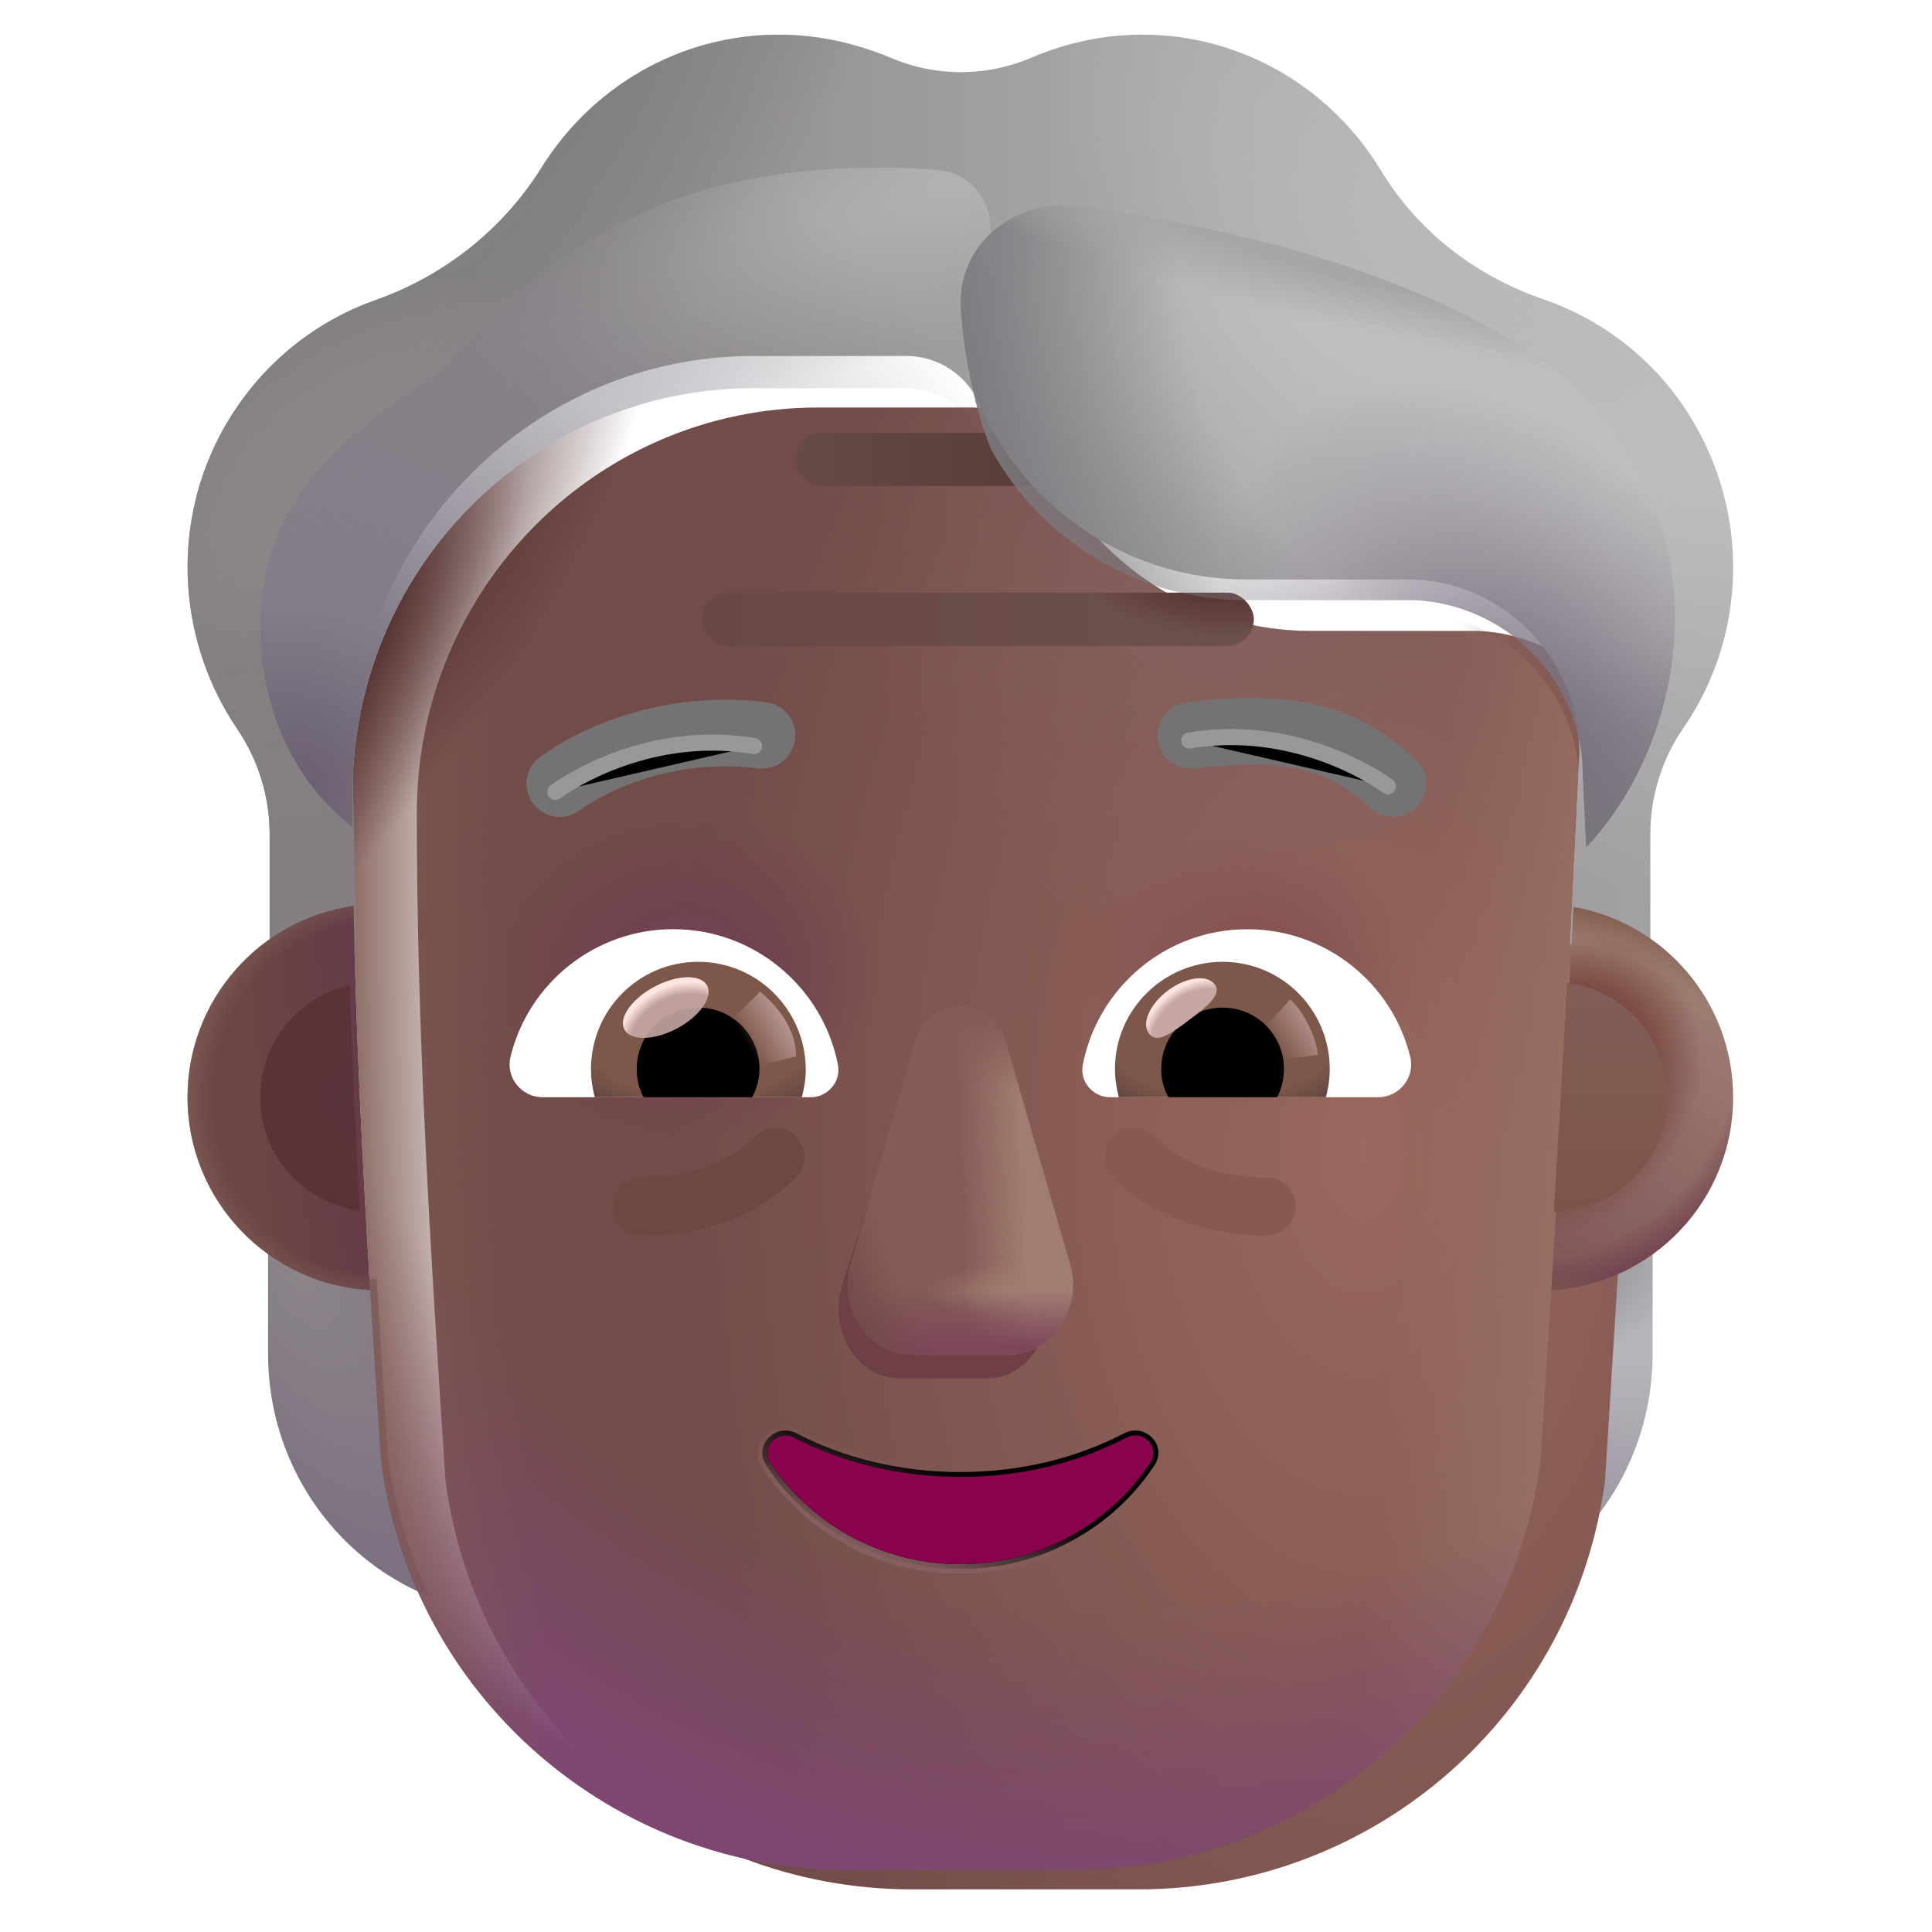<svg viewBox="1 1 30 30" xmlns="http://www.w3.org/2000/svg">
<path d="M24.976 20.863C25.601 20.843 26.186 20.631 26.662 20.288V22.024C26.662 23.689 25.67 25.172 24.162 25.788C24.48 25.112 24.698 24.375 24.807 23.588L24.976 20.863Z" fill="url(#paint0_radial_3930_2366)"/>
<path d="M24.976 20.863C25.601 20.843 26.186 20.631 26.662 20.288V22.024C26.662 23.689 25.67 25.172 24.162 25.788C24.48 25.112 24.698 24.375 24.807 23.588L24.976 20.863Z" fill="url(#paint1_radial_3930_2366)"/>
<path d="M6.849 20.863C6.224 20.843 5.639 20.631 5.162 20.288V22.024C5.162 23.689 6.154 25.172 7.662 25.788C7.345 25.112 7.127 24.375 7.018 23.588L6.849 20.863Z" fill="url(#paint2_radial_3930_2366)"/>
<g filter="url(#filter0_ii_3930_2366)">
<path d="M6.917 23.688C7.396 27.328 10.494 30.038 14.161 30.038H17.679C21.346 30.038 24.444 27.328 24.923 23.688C25.143 20.176 25.364 16.678 25.527 13.168C25.508 11.738 24.38 10.558 22.956 10.498H20.346C18.566 10.498 16.954 9.448 16.223 7.808C16.035 7.338 15.58 7.028 15.075 7.028H12.702C9.261 7.028 6.472 9.848 6.472 13.328C6.472 16.797 6.689 20.21 6.917 23.688Z" fill="url(#paint3_radial_3930_2366)"/>
<path d="M6.917 23.688C7.396 27.328 10.494 30.038 14.161 30.038H17.679C21.346 30.038 24.444 27.328 24.923 23.688C25.143 20.176 25.364 16.678 25.527 13.168C25.508 11.738 24.38 10.558 22.956 10.498H20.346C18.566 10.498 16.954 9.448 16.223 7.808C16.035 7.338 15.58 7.028 15.075 7.028H12.702C9.261 7.028 6.472 9.848 6.472 13.328C6.472 16.797 6.689 20.21 6.917 23.688Z" fill="url(#paint4_radial_3930_2366)"/>
</g>
<path d="M6.917 23.688C7.396 27.328 10.494 30.038 14.161 30.038H17.679C21.346 30.038 24.444 27.328 24.923 23.688C25.143 20.176 25.364 16.678 25.527 13.168C25.508 11.738 24.38 10.558 22.956 10.498H20.346C18.566 10.498 16.954 9.448 16.223 7.808C16.035 7.338 15.58 7.028 15.075 7.028H12.702C9.261 7.028 6.472 9.848 6.472 13.328C6.472 16.797 6.689 20.21 6.917 23.688Z" fill="url(#paint5_linear_3930_2366)"/>
<path d="M6.917 23.688C7.396 27.328 10.494 30.038 14.161 30.038H17.679C21.346 30.038 24.444 27.328 24.923 23.688C25.143 20.176 25.364 16.678 25.527 13.168C25.508 11.738 24.38 10.558 22.956 10.498H20.346C18.566 10.498 16.954 9.448 16.223 7.808C16.035 7.338 15.58 7.028 15.075 7.028H12.702C9.261 7.028 6.472 9.848 6.472 13.328C6.472 16.797 6.689 20.21 6.917 23.688Z" fill="url(#paint6_radial_3930_2366)"/>
<path d="M6.917 23.688C7.396 27.328 10.494 30.038 14.161 30.038H17.679C21.346 30.038 24.444 27.328 24.923 23.688C25.143 20.176 25.364 16.678 25.527 13.168C25.508 11.738 24.38 10.558 22.956 10.498H20.346C18.566 10.498 16.954 9.448 16.223 7.808C16.035 7.338 15.58 7.028 15.075 7.028H12.702C9.261 7.028 6.472 9.848 6.472 13.328C6.472 16.797 6.689 20.21 6.917 23.688Z" fill="url(#paint7_radial_3930_2366)"/>
<path d="M6.917 23.688C7.396 27.328 10.494 30.038 14.161 30.038H17.679C21.346 30.038 24.444 27.328 24.923 23.688C25.143 20.176 25.364 16.678 25.527 13.168C25.508 11.738 24.38 10.558 22.956 10.498H20.346C18.566 10.498 16.954 9.448 16.223 7.808C16.035 7.338 15.58 7.028 15.075 7.028H12.702C9.261 7.028 6.472 9.848 6.472 13.328C6.472 16.797 6.689 20.21 6.917 23.688Z" fill="url(#paint8_radial_3930_2366)"/>
<path d="M6.917 23.688C7.396 27.328 10.494 30.038 14.161 30.038H17.679C21.346 30.038 24.444 27.328 24.923 23.688C25.143 20.176 25.364 16.678 25.527 13.168C25.508 11.738 24.38 10.558 22.956 10.498H20.346C18.566 10.498 16.954 9.448 16.223 7.808C16.035 7.338 15.58 7.028 15.075 7.028H12.702C9.261 7.028 6.472 9.848 6.472 13.328C6.472 16.797 6.689 20.21 6.917 23.688Z" fill="url(#paint9_radial_3930_2366)"/>
<path d="M6.917 23.688C7.396 27.328 10.494 30.038 14.161 30.038H17.679C21.346 30.038 24.444 27.328 24.923 23.688C25.143 20.176 25.364 16.678 25.527 13.168C25.508 11.738 24.38 10.558 22.956 10.498H20.346C18.566 10.498 16.954 9.448 16.223 7.808C16.035 7.338 15.58 7.028 15.075 7.028H12.702C9.261 7.028 6.472 9.848 6.472 13.328C6.472 16.797 6.689 20.21 6.917 23.688Z" fill="url(#paint10_radial_3930_2366)"/>
<rect x="11.899" y="10.203" width="8.57" height="0.828" rx="0.414" fill="url(#paint11_linear_3930_2366)"/>
<rect x="11.899" y="10.203" width="8.57" height="0.828" rx="0.414" fill="url(#paint12_radial_3930_2366)"/>
<rect x="13.344" y="7.719" width="5.68" height="0.828" rx="0.414" fill="url(#paint13_linear_3930_2366)"/>
<path fill-rule="evenodd" clip-rule="evenodd" d="M13.37 18.657C13.542 18.837 13.536 19.122 13.356 19.294C12.467 20.146 11.376 20.184 10.974 20.184C10.726 20.184 10.524 19.983 10.524 19.734C10.524 19.486 10.726 19.284 10.974 19.284C11.323 19.284 12.107 19.244 12.733 18.644C12.913 18.472 13.198 18.478 13.37 18.657Z" fill="#6D4843"/>
<path fill-rule="evenodd" clip-rule="evenodd" d="M18.275 18.657C18.103 18.837 18.109 19.122 18.288 19.294C19.177 20.146 20.268 20.184 20.67 20.184C20.918 20.184 21.12 19.983 21.12 19.734C21.12 19.486 20.918 19.284 20.67 19.284C20.321 19.284 19.537 19.244 18.911 18.644C18.732 18.472 18.447 18.478 18.275 18.657Z" fill="#865A51"/>
<g filter="url(#filter1_f_3930_2366)">
<path d="M15.164 17.566L14.062 20.993C13.874 21.698 14.326 22.403 14.966 22.403H16.33C16.97 22.403 17.421 21.687 17.233 20.993L16.311 17.566C16.113 16.806 15.371 16.806 15.164 17.566Z" fill="#6F3F46"/>
</g>
<g filter="url(#filter2_f_3930_2366)">
<path d="M15.2 17.201L14.209 20.628C14.007 21.333 14.492 22.038 15.179 22.038H16.645C17.333 22.038 17.818 21.322 17.616 20.628L16.625 17.201C16.413 16.441 15.422 16.441 15.2 17.201Z" fill="#845B55"/>
<path d="M15.2 17.201L14.209 20.628C14.007 21.333 14.492 22.038 15.179 22.038H16.645C17.333 22.038 17.818 21.322 17.616 20.628L16.625 17.201C16.413 16.441 15.422 16.441 15.2 17.201Z" fill="url(#paint14_linear_3930_2366)"/>
<path d="M15.2 17.201L14.209 20.628C14.007 21.333 14.492 22.038 15.179 22.038H16.645C17.333 22.038 17.818 21.322 17.616 20.628L16.625 17.201C16.413 16.441 15.422 16.441 15.2 17.201Z" fill="url(#paint15_radial_3930_2366)"/>
<path d="M15.2 17.201L14.209 20.628C14.007 21.333 14.492 22.038 15.179 22.038H16.645C17.333 22.038 17.818 21.322 17.616 20.628L16.625 17.201C16.413 16.441 15.422 16.441 15.2 17.201Z" fill="url(#paint16_linear_3930_2366)"/>
<path d="M15.2 17.201L14.209 20.628C14.007 21.333 14.492 22.038 15.179 22.038H16.645C17.333 22.038 17.818 21.322 17.616 20.628L16.625 17.201C16.413 16.441 15.422 16.441 15.2 17.201Z" fill="url(#paint17_radial_3930_2366)"/>
<path d="M15.2 17.201L14.209 20.628C14.007 21.333 14.492 22.038 15.179 22.038H16.645C17.333 22.038 17.818 21.322 17.616 20.628L16.625 17.201C16.413 16.441 15.422 16.441 15.2 17.201Z" fill="url(#paint18_linear_3930_2366)"/>
</g>
<g filter="url(#filter3_f_3930_2366)">
<path d="M13.364 23.254L13.364 23.254L13.363 23.254C13.202 23.172 13.035 23.223 12.934 23.328C12.834 23.434 12.795 23.603 12.898 23.753C13.536 24.719 14.647 25.363 15.912 25.363C17.178 25.363 18.289 24.719 18.927 23.752C19.029 23.599 18.992 23.43 18.89 23.325C18.789 23.22 18.622 23.173 18.462 23.254L18.461 23.254L18.461 23.254C17.724 23.638 16.856 23.858 15.912 23.858C14.978 23.858 14.1 23.638 13.364 23.254Z" stroke="url(#paint19_linear_3930_2366)" stroke-width="0.15"/>
</g>
<path d="M15.912 23.933C14.966 23.933 14.077 23.711 13.329 23.321C13.074 23.191 12.8 23.479 12.96 23.711C13.585 24.657 14.673 25.288 15.912 25.288C17.152 25.288 18.24 24.657 18.864 23.711C19.025 23.469 18.751 23.191 18.495 23.321C17.748 23.711 16.868 23.933 15.912 23.933Z" fill="#88024E"/>
<g filter="url(#filter4_i_3930_2366)">
<path d="M24.964 6.148C25.923 6.478 26.783 7.148 27.327 8.108C28.197 9.638 28.069 11.468 27.129 12.818C26.803 13.298 26.625 13.868 26.625 14.448V16.663C26.276 16.42 25.816 16.24 25.381 16.163L25.527 13.168C25.508 11.738 24.38 10.558 22.956 10.498H20.346C18.566 10.498 16.954 9.448 16.223 7.808C16.035 7.338 15.58 7.028 15.075 7.028H12.702C9.261 7.028 6.472 9.848 6.472 13.328L6.53 16.194C6.056 16.264 5.561 16.422 5.187 16.686V14.448C5.187 13.868 5.009 13.298 4.683 12.818C3.793 11.508 3.635 9.748 4.416 8.258C4.96 7.228 5.84 6.508 6.838 6.158C7.906 5.778 8.816 5.058 9.419 4.088C10.191 2.858 11.545 2.038 13.098 2.038C13.701 2.038 14.274 2.168 14.808 2.388C15.52 2.698 16.321 2.698 17.033 2.388C17.557 2.168 18.131 2.038 18.734 2.038C20.306 2.038 21.681 2.888 22.442 4.148C23.016 5.098 23.916 5.788 24.964 6.148Z" fill="url(#paint20_linear_3930_2366)"/>
<path d="M24.964 6.148C25.923 6.478 26.783 7.148 27.327 8.108C28.197 9.638 28.069 11.468 27.129 12.818C26.803 13.298 26.625 13.868 26.625 14.448V16.663C26.276 16.42 25.816 16.24 25.381 16.163L25.527 13.168C25.508 11.738 24.38 10.558 22.956 10.498H20.346C18.566 10.498 16.954 9.448 16.223 7.808C16.035 7.338 15.58 7.028 15.075 7.028H12.702C9.261 7.028 6.472 9.848 6.472 13.328L6.53 16.194C6.056 16.264 5.561 16.422 5.187 16.686V14.448C5.187 13.868 5.009 13.298 4.683 12.818C3.793 11.508 3.635 9.748 4.416 8.258C4.96 7.228 5.84 6.508 6.838 6.158C7.906 5.778 8.816 5.058 9.419 4.088C10.191 2.858 11.545 2.038 13.098 2.038C13.701 2.038 14.274 2.168 14.808 2.388C15.52 2.698 16.321 2.698 17.033 2.388C17.557 2.168 18.131 2.038 18.734 2.038C20.306 2.038 21.681 2.888 22.442 4.148C23.016 5.098 23.916 5.788 24.964 6.148Z" fill="url(#paint21_radial_3930_2366)"/>
<path d="M24.964 6.148C25.923 6.478 26.783 7.148 27.327 8.108C28.197 9.638 28.069 11.468 27.129 12.818C26.803 13.298 26.625 13.868 26.625 14.448V16.663C26.276 16.42 25.816 16.24 25.381 16.163L25.527 13.168C25.508 11.738 24.38 10.558 22.956 10.498H20.346C18.566 10.498 16.954 9.448 16.223 7.808C16.035 7.338 15.58 7.028 15.075 7.028H12.702C9.261 7.028 6.472 9.848 6.472 13.328L6.53 16.194C6.056 16.264 5.561 16.422 5.187 16.686V14.448C5.187 13.868 5.009 13.298 4.683 12.818C3.793 11.508 3.635 9.748 4.416 8.258C4.96 7.228 5.84 6.508 6.838 6.158C7.906 5.778 8.816 5.058 9.419 4.088C10.191 2.858 11.545 2.038 13.098 2.038C13.701 2.038 14.274 2.168 14.808 2.388C15.52 2.698 16.321 2.698 17.033 2.388C17.557 2.168 18.131 2.038 18.734 2.038C20.306 2.038 21.681 2.888 22.442 4.148C23.016 5.098 23.916 5.788 24.964 6.148Z" fill="url(#paint22_radial_3930_2366)"/>
<path d="M24.964 6.148C25.923 6.478 26.783 7.148 27.327 8.108C28.197 9.638 28.069 11.468 27.129 12.818C26.803 13.298 26.625 13.868 26.625 14.448V16.663C26.276 16.42 25.816 16.24 25.381 16.163L25.527 13.168C25.508 11.738 24.38 10.558 22.956 10.498H20.346C18.566 10.498 16.954 9.448 16.223 7.808C16.035 7.338 15.58 7.028 15.075 7.028H12.702C9.261 7.028 6.472 9.848 6.472 13.328L6.53 16.194C6.056 16.264 5.561 16.422 5.187 16.686V14.448C5.187 13.868 5.009 13.298 4.683 12.818C3.793 11.508 3.635 9.748 4.416 8.258C4.96 7.228 5.84 6.508 6.838 6.158C7.906 5.778 8.816 5.058 9.419 4.088C10.191 2.858 11.545 2.038 13.098 2.038C13.701 2.038 14.274 2.168 14.808 2.388C15.52 2.698 16.321 2.698 17.033 2.388C17.557 2.168 18.131 2.038 18.734 2.038C20.306 2.038 21.681 2.888 22.442 4.148C23.016 5.098 23.916 5.788 24.964 6.148Z" fill="url(#paint23_radial_3930_2366)"/>
<path d="M24.964 6.148C25.923 6.478 26.783 7.148 27.327 8.108C28.197 9.638 28.069 11.468 27.129 12.818C26.803 13.298 26.625 13.868 26.625 14.448V16.663C26.276 16.42 25.816 16.24 25.381 16.163L25.527 13.168C25.508 11.738 24.38 10.558 22.956 10.498H20.346C18.566 10.498 16.954 9.448 16.223 7.808C16.035 7.338 15.58 7.028 15.075 7.028H12.702C9.261 7.028 6.472 9.848 6.472 13.328L6.53 16.194C6.056 16.264 5.561 16.422 5.187 16.686V14.448C5.187 13.868 5.009 13.298 4.683 12.818C3.793 11.508 3.635 9.748 4.416 8.258C4.96 7.228 5.84 6.508 6.838 6.158C7.906 5.778 8.816 5.058 9.419 4.088C10.191 2.858 11.545 2.038 13.098 2.038C13.701 2.038 14.274 2.168 14.808 2.388C15.52 2.698 16.321 2.698 17.033 2.388C17.557 2.168 18.131 2.038 18.734 2.038C20.306 2.038 21.681 2.888 22.442 4.148C23.016 5.098 23.916 5.788 24.964 6.148Z" fill="url(#paint24_radial_3930_2366)"/>
<path d="M24.964 6.148C25.923 6.478 26.783 7.148 27.327 8.108C28.197 9.638 28.069 11.468 27.129 12.818C26.803 13.298 26.625 13.868 26.625 14.448V16.663C26.276 16.42 25.816 16.24 25.381 16.163L25.527 13.168C25.508 11.738 24.38 10.558 22.956 10.498H20.346C18.566 10.498 16.954 9.448 16.223 7.808C16.035 7.338 15.58 7.028 15.075 7.028H12.702C9.261 7.028 6.472 9.848 6.472 13.328L6.53 16.194C6.056 16.264 5.561 16.422 5.187 16.686V14.448C5.187 13.868 5.009 13.298 4.683 12.818C3.793 11.508 3.635 9.748 4.416 8.258C4.96 7.228 5.84 6.508 6.838 6.158C7.906 5.778 8.816 5.058 9.419 4.088C10.191 2.858 11.545 2.038 13.098 2.038C13.701 2.038 14.274 2.168 14.808 2.388C15.52 2.698 16.321 2.698 17.033 2.388C17.557 2.168 18.131 2.038 18.734 2.038C20.306 2.038 21.681 2.888 22.442 4.148C23.016 5.098 23.916 5.788 24.964 6.148Z" fill="url(#paint25_radial_3930_2366)"/>
</g>
<g filter="url(#filter5_i_3930_2366)">
<path d="M22.872 12.977C22.545 12.693 22.166 12.392 21.59 12.21C21.023 12.032 20.312 11.984 19.33 12.104C19.046 12.139 18.845 12.397 18.879 12.68C18.914 12.964 19.172 13.165 19.455 13.131C20.352 13.021 20.902 13.078 21.28 13.197C21.649 13.313 21.899 13.502 22.193 13.757C22.408 13.945 22.735 13.922 22.922 13.707C23.11 13.492 23.087 13.165 22.872 12.977Z" fill="#757273"/>
</g>
<g filter="url(#filter6_i_3930_2366)">
<path d="M9.553 12.774C9.721 12.674 9.963 12.545 10.268 12.425C10.879 12.185 11.751 11.976 12.795 12.104C13.079 12.139 13.28 12.397 13.246 12.68C13.211 12.964 12.953 13.165 12.67 13.131C11.834 13.028 11.136 13.195 10.647 13.387C10.402 13.484 10.211 13.586 10.084 13.662C10.021 13.7 9.974 13.731 9.944 13.751C9.929 13.761 9.919 13.769 9.913 13.773L9.908 13.777C9.683 13.951 9.359 13.91 9.184 13.685C9.009 13.46 9.05 13.135 9.275 12.959L9.553 12.774Z" fill="#757273"/>
</g>
<g filter="url(#filter7_f_3930_2366)">
<path d="M16.346 8.063C16.302 7.98 16.261 7.894 16.223 7.808C16.035 7.338 15.58 7.028 15.075 7.028H12.702C9.261 7.028 6.473 9.848 6.473 13.328V13.841C5.839 13.358 5.041 12.341 5.041 10.694C5.041 8.696 6.499 7.686 7.428 7.041C7.691 6.859 7.911 6.707 8.045 6.569C8.102 6.511 8.164 6.445 8.231 6.374C8.883 5.683 10.044 4.451 12.071 3.913C13.37 3.568 14.691 3.565 15.582 3.644C16.053 3.686 16.385 4.095 16.385 4.568V8.038L16.346 8.063Z" fill="url(#paint26_radial_3930_2366)"/>
<path d="M16.346 8.063C16.302 7.98 16.261 7.894 16.223 7.808C16.035 7.338 15.58 7.028 15.075 7.028H12.702C9.261 7.028 6.473 9.848 6.473 13.328V13.841C5.839 13.358 5.041 12.341 5.041 10.694C5.041 8.696 6.499 7.686 7.428 7.041C7.691 6.859 7.911 6.707 8.045 6.569C8.102 6.511 8.164 6.445 8.231 6.374C8.883 5.683 10.044 4.451 12.071 3.913C13.37 3.568 14.691 3.565 15.582 3.644C16.053 3.686 16.385 4.095 16.385 4.568V8.038L16.346 8.063Z" fill="url(#paint27_radial_3930_2366)"/>
</g>
<g filter="url(#filter8_f_3930_2366)">
<path d="M25.631 14.154L25.576 12.977C25.557 11.553 24.38 10.379 22.956 10.319H20.346C18.689 10.319 17.177 9.413 16.386 7.971C16.386 7.971 16.004 7.086 15.92 5.791C15.855 4.79 16.76 4.073 17.755 4.204C19.821 4.478 22.689 5.123 24.66 6.408C27.912 8.53 27.343 12.353 25.631 14.154Z" fill="url(#paint28_radial_3930_2366)"/>
<path d="M25.631 14.154L25.576 12.977C25.557 11.553 24.38 10.379 22.956 10.319H20.346C18.689 10.319 17.177 9.413 16.386 7.971C16.386 7.971 16.004 7.086 15.92 5.791C15.855 4.79 16.76 4.073 17.755 4.204C19.821 4.478 22.689 5.123 24.66 6.408C27.912 8.53 27.343 12.353 25.631 14.154Z" fill="url(#paint29_radial_3930_2366)"/>
<path d="M25.631 14.154L25.576 12.977C25.557 11.553 24.38 10.379 22.956 10.319H20.346C18.689 10.319 17.177 9.413 16.386 7.971C16.386 7.971 16.004 7.086 15.92 5.791C15.855 4.79 16.76 4.073 17.755 4.204C19.821 4.478 22.689 5.123 24.66 6.408C27.912 8.53 27.343 12.353 25.631 14.154Z" fill="url(#paint30_radial_3930_2366)"/>
<path d="M25.631 14.154L25.576 12.977C25.557 11.553 24.38 10.379 22.956 10.319H20.346C18.689 10.319 17.177 9.413 16.386 7.971C16.386 7.971 16.004 7.086 15.92 5.791C15.855 4.79 16.76 4.073 17.755 4.204C19.821 4.478 22.689 5.123 24.66 6.408C27.912 8.53 27.343 12.353 25.631 14.154Z" fill="url(#paint31_radial_3930_2366)"/>
<path d="M25.631 14.154L25.576 12.977C25.557 11.553 24.38 10.379 22.956 10.319H20.346C18.689 10.319 17.177 9.413 16.386 7.971C16.386 7.971 16.004 7.086 15.92 5.791C15.855 4.79 16.76 4.073 17.755 4.204C19.821 4.478 22.689 5.123 24.66 6.408C27.912 8.53 27.343 12.353 25.631 14.154Z" fill="url(#paint32_radial_3930_2366)"/>
</g>
<path d="M20.37 15.429C21.588 15.429 22.616 16.268 22.896 17.403C22.98 17.728 22.73 18.038 22.397 18.038H18.237C17.973 18.038 17.761 17.796 17.814 17.531C18.048 16.336 19.1 15.429 20.37 15.429Z" fill="white"/>
<path d="M19.985 15.935C20.907 15.935 21.648 16.684 21.648 17.599C21.648 17.75 21.626 17.902 21.588 18.038H18.373C18.336 17.894 18.313 17.75 18.313 17.599C18.313 16.684 19.062 15.935 19.985 15.935Z" fill="url(#paint33_radial_3930_2366)"/>
<path d="M19.032 17.599C19.032 17.07 19.455 16.646 19.985 16.646C20.514 16.646 20.937 17.07 20.937 17.599C20.937 17.758 20.9 17.909 20.831 18.038H19.145C19.069 17.909 19.032 17.758 19.032 17.599Z" fill="black"/>
<g filter="url(#filter9_f_3930_2366)">
<path d="M19.862 16.287C19.981 16.445 19.733 16.639 19.451 16.849C19.169 17.06 18.96 17.208 18.842 17.05C18.723 16.891 18.855 16.592 19.137 16.381C19.419 16.171 19.744 16.128 19.862 16.287Z" fill="#C7A7A3"/>
<path d="M19.862 16.287C19.981 16.445 19.733 16.639 19.451 16.849C19.169 17.06 18.96 17.208 18.842 17.05C18.723 16.891 18.855 16.592 19.137 16.381C19.419 16.171 19.744 16.128 19.862 16.287Z" fill="url(#paint34_radial_3930_2366)"/>
</g>
<g filter="url(#filter10_f_3930_2366)">
<path d="M21.466 17.38C21.405 16.95 21.153 16.626 21.035 16.517L20.551 17.049L20.769 17.474L21.466 17.38Z" fill="url(#paint35_linear_3930_2366)"/>
</g>
<path d="M11.455 15.428C10.237 15.428 9.208 16.268 8.929 17.403C8.845 17.728 9.095 18.038 9.428 18.038H13.588C13.852 18.038 14.064 17.796 14.011 17.531C13.777 16.336 12.718 15.428 11.455 15.428Z" fill="white"/>
<path d="M11.841 15.935C10.918 15.935 10.177 16.684 10.177 17.599C10.177 17.751 10.199 17.902 10.237 18.038H13.451C13.489 17.894 13.512 17.751 13.512 17.599C13.505 16.684 12.763 15.935 11.841 15.935Z" fill="url(#paint36_radial_3930_2366)"/>
<path d="M12.793 17.599C12.793 17.07 12.37 16.646 11.841 16.646C11.311 16.646 10.887 17.07 10.887 17.599C10.887 17.758 10.925 17.909 10.993 18.038H12.68C12.748 17.909 12.793 17.758 12.793 17.599Z" fill="black"/>
<g filter="url(#filter11_f_3930_2366)">
<path d="M13.361 17.404C13.361 16.866 12.923 16.508 12.805 16.399L12.268 16.919L12.598 17.593L13.361 17.404Z" fill="url(#paint37_linear_3930_2366)"/>
</g>
<g filter="url(#filter12_f_3930_2366)">
<ellipse cx="11.338" cy="16.646" rx="0.726" ry="0.368" transform="rotate(-27.914 11.338 16.646)" fill="#C7A7A3" fill-opacity="0.9"/>
<ellipse cx="11.338" cy="16.646" rx="0.726" ry="0.368" transform="rotate(-27.914 11.338 16.646)" fill="url(#paint38_radial_3930_2366)"/>
</g>
<path d="M25.089 21.033C25.212 19.049 25.33 17.067 25.433 15.083C26.842 15.329 27.912 16.559 27.912 18.038C27.912 19.636 26.664 20.942 25.089 21.033Z" fill="url(#paint39_linear_3930_2366)"/>
<path d="M25.089 21.033C25.212 19.049 25.33 17.067 25.433 15.083C26.842 15.329 27.912 16.559 27.912 18.038C27.912 19.636 26.664 20.942 25.089 21.033Z" fill="url(#paint40_radial_3930_2366)"/>
<path d="M25.089 21.033C25.212 19.049 25.33 17.067 25.433 15.083C26.842 15.329 27.912 16.559 27.912 18.038C27.912 19.636 26.664 20.942 25.089 21.033Z" fill="url(#paint41_radial_3930_2366)"/>
<path d="M25.089 21.033C25.212 19.049 25.33 17.067 25.433 15.083C26.842 15.329 27.912 16.559 27.912 18.038C27.912 19.636 26.664 20.942 25.089 21.033Z" fill="url(#paint42_radial_3930_2366)"/>
<path d="M6.49 15.067C5.033 15.273 3.912 16.524 3.912 18.038C3.912 19.64 5.168 20.948 6.748 21.033C6.628 19.041 6.528 17.06 6.49 15.067Z" fill="url(#paint43_linear_3930_2366)"/>
<path d="M6.49 15.067C5.033 15.273 3.912 16.524 3.912 18.038C3.912 19.64 5.168 20.948 6.748 21.033C6.628 19.041 6.528 17.06 6.49 15.067Z" fill="url(#paint44_radial_3930_2366)"/>
<g filter="url(#filter13_f_3930_2366)">
<path d="M6.431 16.299C5.636 16.477 5.041 17.187 5.041 18.037C5.041 18.941 5.714 19.687 6.587 19.802C6.522 18.634 6.468 17.467 6.431 16.299Z" fill="url(#paint45_radial_3930_2366)"/>
</g>
<g filter="url(#filter14_f_3930_2366)">
<path d="M25.128 19.812C25.2 18.629 25.27 17.447 25.334 16.264C26.213 16.373 26.893 17.123 26.893 18.031C26.893 19.009 26.104 19.803 25.128 19.812Z" fill="url(#paint46_linear_3930_2366)"/>
</g>
<g filter="url(#filter15_f_3930_2366)">
<path d="M9.623 13.296C10.102 12.952 11.297 12.347 12.709 12.585" stroke="#999799" stroke-width="0.25" stroke-linecap="round"/>
</g>
<g filter="url(#filter16_f_3930_2366)">
<path d="M22.552 13.21C22.072 12.866 20.878 12.261 19.466 12.499" stroke="#999799" stroke-width="0.25" stroke-linecap="round"/>
</g>
<defs>
<filter id="filter0_ii_3930_2366" x="6.472" y="7.028" width="20.055" height="23.31" filterUnits="userSpaceOnUse" color-interpolation-filters="sRGB">
<feFlood flood-opacity="0" result="BackgroundImageFix"/>
<feBlend mode="normal" in="SourceGraphic" in2="BackgroundImageFix" result="shape"/>
<feColorMatrix in="SourceAlpha" type="matrix" values="0 0 0 0 0 0 0 0 0 0 0 0 0 0 0 0 0 0 127 0" result="hardAlpha"/>
<feOffset dx="1"/>
<feGaussianBlur stdDeviation="0.7"/>
<feComposite in2="hardAlpha" operator="arithmetic" k2="-1" k3="1"/>
<feColorMatrix type="matrix" values="0 0 0 0 0.51 0 0 0 0 0.373 0 0 0 0 0.341 0 0 0 1 0"/>
<feBlend mode="normal" in2="shape" result="effect1_innerShadow_3930_2366"/>
<feColorMatrix in="SourceAlpha" type="matrix" values="0 0 0 0 0 0 0 0 0 0 0 0 0 0 0 0 0 0 127 0" result="hardAlpha"/>
<feOffset dy="0.3"/>
<feGaussianBlur stdDeviation="0.5"/>
<feComposite in2="hardAlpha" operator="arithmetic" k2="-1" k3="1"/>
<feColorMatrix type="matrix" values="0 0 0 0 0.376 0 0 0 0 0.22 0 0 0 0 0.216 0 0 0 1 0"/>
<feBlend mode="normal" in2="effect1_innerShadow_3930_2366" result="effect2_innerShadow_3930_2366"/>
</filter>
<filter id="filter1_f_3930_2366" x="13.019" y="15.996" width="5.257" height="7.407" filterUnits="userSpaceOnUse" color-interpolation-filters="sRGB">
<feFlood flood-opacity="0" result="BackgroundImageFix"/>
<feBlend mode="normal" in="SourceGraphic" in2="BackgroundImageFix" result="shape"/>
<feGaussianBlur stdDeviation="0.5" result="effect1_foregroundBlur_3930_2366"/>
</filter>
<filter id="filter2_f_3930_2366" x="13.962" y="16.431" width="3.9" height="5.807" filterUnits="userSpaceOnUse" color-interpolation-filters="sRGB">
<feFlood flood-opacity="0" result="BackgroundImageFix"/>
<feBlend mode="normal" in="SourceGraphic" in2="BackgroundImageFix" result="shape"/>
<feGaussianBlur stdDeviation="0.1" result="effect1_foregroundBlur_3930_2366"/>
</filter>
<filter id="filter3_f_3930_2366" x="12.662" y="23.038" width="6.5" height="2.5" filterUnits="userSpaceOnUse" color-interpolation-filters="sRGB">
<feFlood flood-opacity="0" result="BackgroundImageFix"/>
<feBlend mode="normal" in="SourceGraphic" in2="BackgroundImageFix" result="shape"/>
<feGaussianBlur stdDeviation="0.05" result="effect1_foregroundBlur_3930_2366"/>
</filter>
<filter id="filter4_i_3930_2366" x="3.912" y="1.538" width="24" height="15.148" filterUnits="userSpaceOnUse" color-interpolation-filters="sRGB">
<feFlood flood-opacity="0" result="BackgroundImageFix"/>
<feBlend mode="normal" in="SourceGraphic" in2="BackgroundImageFix" result="shape"/>
<feColorMatrix in="SourceAlpha" type="matrix" values="0 0 0 0 0 0 0 0 0 0 0 0 0 0 0 0 0 0 127 0" result="hardAlpha"/>
<feOffset dy="-0.5"/>
<feGaussianBlur stdDeviation="0.625"/>
<feComposite in2="hardAlpha" operator="arithmetic" k2="-1" k3="1"/>
<feColorMatrix type="matrix" values="0 0 0 0 0.38 0 0 0 0 0.341 0 0 0 0 0.412 0 0 0 1 0"/>
<feBlend mode="normal" in2="shape" result="effect1_innerShadow_3930_2366"/>
</filter>
<filter id="filter5_i_3930_2366" x="18.875" y="11.838" width="4.274" height="2.047" filterUnits="userSpaceOnUse" color-interpolation-filters="sRGB">
<feFlood flood-opacity="0" result="BackgroundImageFix"/>
<feBlend mode="normal" in="SourceGraphic" in2="BackgroundImageFix" result="shape"/>
<feColorMatrix in="SourceAlpha" type="matrix" values="0 0 0 0 0 0 0 0 0 0 0 0 0 0 0 0 0 0 127 0" result="hardAlpha"/>
<feOffset dx="0.1" dy="-0.2"/>
<feGaussianBlur stdDeviation="0.125"/>
<feComposite in2="hardAlpha" operator="arithmetic" k2="-1" k3="1"/>
<feColorMatrix type="matrix" values="0 0 0 0 0.4 0 0 0 0 0.357 0 0 0 0 0.424 0 0 0 1 0"/>
<feBlend mode="normal" in2="shape" result="effect1_innerShadow_3930_2366"/>
</filter>
<filter id="filter6_i_3930_2366" x="9.075" y="11.865" width="4.274" height="2.019" filterUnits="userSpaceOnUse" color-interpolation-filters="sRGB">
<feFlood flood-opacity="0" result="BackgroundImageFix"/>
<feBlend mode="normal" in="SourceGraphic" in2="BackgroundImageFix" result="shape"/>
<feColorMatrix in="SourceAlpha" type="matrix" values="0 0 0 0 0 0 0 0 0 0 0 0 0 0 0 0 0 0 127 0" result="hardAlpha"/>
<feOffset dx="0.1" dy="-0.2"/>
<feGaussianBlur stdDeviation="0.125"/>
<feComposite in2="hardAlpha" operator="arithmetic" k2="-1" k3="1"/>
<feColorMatrix type="matrix" values="0 0 0 0 0.4 0 0 0 0 0.357 0 0 0 0 0.424 0 0 0 1 0"/>
<feBlend mode="normal" in2="shape" result="effect1_innerShadow_3930_2366"/>
</filter>
<filter id="filter7_f_3930_2366" x="4.541" y="3.102" width="12.344" height="11.239" filterUnits="userSpaceOnUse" color-interpolation-filters="sRGB">
<feFlood flood-opacity="0" result="BackgroundImageFix"/>
<feBlend mode="normal" in="SourceGraphic" in2="BackgroundImageFix" result="shape"/>
<feGaussianBlur stdDeviation="0.25" result="effect1_foregroundBlur_3930_2366"/>
</filter>
<filter id="filter8_f_3930_2366" x="15.417" y="3.689" width="12.094" height="10.965" filterUnits="userSpaceOnUse" color-interpolation-filters="sRGB">
<feFlood flood-opacity="0" result="BackgroundImageFix"/>
<feBlend mode="normal" in="SourceGraphic" in2="BackgroundImageFix" result="shape"/>
<feGaussianBlur stdDeviation="0.25" result="effect1_foregroundBlur_3930_2366"/>
</filter>
<filter id="filter9_f_3930_2366" x="18.698" y="16.091" width="1.294" height="1.125" filterUnits="userSpaceOnUse" color-interpolation-filters="sRGB">
<feFlood flood-opacity="0" result="BackgroundImageFix"/>
<feBlend mode="normal" in="SourceGraphic" in2="BackgroundImageFix" result="shape"/>
<feGaussianBlur stdDeviation="0.05" result="effect1_foregroundBlur_3930_2366"/>
</filter>
<filter id="filter10_f_3930_2366" x="20.351" y="16.317" width="1.316" height="1.357" filterUnits="userSpaceOnUse" color-interpolation-filters="sRGB">
<feFlood flood-opacity="0" result="BackgroundImageFix"/>
<feBlend mode="normal" in="SourceGraphic" in2="BackgroundImageFix" result="shape"/>
<feGaussianBlur stdDeviation="0.1" result="effect1_foregroundBlur_3930_2366"/>
</filter>
<filter id="filter11_f_3930_2366" x="12.068" y="16.199" width="1.493" height="1.594" filterUnits="userSpaceOnUse" color-interpolation-filters="sRGB">
<feFlood flood-opacity="0" result="BackgroundImageFix"/>
<feBlend mode="normal" in="SourceGraphic" in2="BackgroundImageFix" result="shape"/>
<feGaussianBlur stdDeviation="0.1" result="effect1_foregroundBlur_3930_2366"/>
</filter>
<filter id="filter12_f_3930_2366" x="10.574" y="16.076" width="1.529" height="1.141" filterUnits="userSpaceOnUse" color-interpolation-filters="sRGB">
<feFlood flood-opacity="0" result="BackgroundImageFix"/>
<feBlend mode="normal" in="SourceGraphic" in2="BackgroundImageFix" result="shape"/>
<feGaussianBlur stdDeviation="0.05" result="effect1_foregroundBlur_3930_2366"/>
</filter>
<filter id="filter13_f_3930_2366" x="4.791" y="16.049" width="2.045" height="4.004" filterUnits="userSpaceOnUse" color-interpolation-filters="sRGB">
<feFlood flood-opacity="0" result="BackgroundImageFix"/>
<feBlend mode="normal" in="SourceGraphic" in2="BackgroundImageFix" result="shape"/>
<feGaussianBlur stdDeviation="0.125" result="effect1_foregroundBlur_3930_2366"/>
</filter>
<filter id="filter14_f_3930_2366" x="24.628" y="15.764" width="2.765" height="4.549" filterUnits="userSpaceOnUse" color-interpolation-filters="sRGB">
<feFlood flood-opacity="0" result="BackgroundImageFix"/>
<feBlend mode="normal" in="SourceGraphic" in2="BackgroundImageFix" result="shape"/>
<feGaussianBlur stdDeviation="0.25" result="effect1_foregroundBlur_3930_2366"/>
</filter>
<filter id="filter15_f_3930_2366" x="9.098" y="12.006" width="4.136" height="1.815" filterUnits="userSpaceOnUse" color-interpolation-filters="sRGB">
<feFlood flood-opacity="0" result="BackgroundImageFix"/>
<feBlend mode="normal" in="SourceGraphic" in2="BackgroundImageFix" result="shape"/>
<feGaussianBlur stdDeviation="0.2" result="effect1_foregroundBlur_3930_2366"/>
</filter>
<filter id="filter16_f_3930_2366" x="18.941" y="11.92" width="4.136" height="1.815" filterUnits="userSpaceOnUse" color-interpolation-filters="sRGB">
<feFlood flood-opacity="0" result="BackgroundImageFix"/>
<feBlend mode="normal" in="SourceGraphic" in2="BackgroundImageFix" result="shape"/>
<feGaussianBlur stdDeviation="0.2" result="effect1_foregroundBlur_3930_2366"/>
</filter>
<radialGradient id="paint0_radial_3930_2366" cx="0" cy="0" r="1" gradientUnits="userSpaceOnUse" gradientTransform="translate(26.256 20.288) rotate(103.679) scale(6.079 7.221)">
<stop offset="0.28" stop-color="#B8B6BA"/>
<stop offset="1" stop-color="#8B8295"/>
</radialGradient>
<radialGradient id="paint1_radial_3930_2366" cx="0" cy="0" r="1" gradientUnits="userSpaceOnUse" gradientTransform="translate(25.216 20.685) rotate(75.379) scale(1.486 2.071)">
<stop stop-color="#8B878F"/>
<stop offset="1" stop-color="#8B878F" stop-opacity="0"/>
</radialGradient>
<radialGradient id="paint2_radial_3930_2366" cx="0" cy="0" r="1" gradientUnits="userSpaceOnUse" gradientTransform="translate(5.569 20.507) rotate(64.592) scale(5.535 2.516)">
<stop stop-color="#8C8589"/>
<stop offset="1" stop-color="#7C7081"/>
</radialGradient>
<radialGradient id="paint3_radial_3930_2366" cx="0" cy="0" r="1" gradientUnits="userSpaceOnUse" gradientTransform="translate(21.147 18.533) rotate(180) scale(10.585 17.896)">
<stop stop-color="#99685E"/>
<stop offset="1" stop-color="#724C49"/>
</radialGradient>
<radialGradient id="paint4_radial_3930_2366" cx="0" cy="0" r="1" gradientUnits="userSpaceOnUse" gradientTransform="translate(19.555 8.738) rotate(106.144) scale(6.859 6.152)">
<stop stop-color="#84615F"/>
<stop offset="1" stop-color="#84615F" stop-opacity="0"/>
</radialGradient>
<linearGradient id="paint5_linear_3930_2366" x1="25.527" y1="22.125" x2="17.25" y2="21.375" gradientUnits="userSpaceOnUse">
<stop stop-color="#997265"/>
<stop offset="0.354" stop-color="#997265" stop-opacity="0"/>
</linearGradient>
<radialGradient id="paint6_radial_3930_2366" cx="0" cy="0" r="1" gradientUnits="userSpaceOnUse" gradientTransform="translate(18.861 7.508) rotate(94.704) scale(23.241 19.246)">
<stop offset="0.798" stop-color="#7E4772" stop-opacity="0"/>
<stop offset="1" stop-color="#7E4772"/>
</radialGradient>
<radialGradient id="paint7_radial_3930_2366" cx="0" cy="0" r="1" gradientUnits="userSpaceOnUse" gradientTransform="translate(20.475 16.085) rotate(-90) scale(2.141 2.649)">
<stop offset="0.288" stop-color="#855353"/>
<stop offset="1" stop-color="#855353" stop-opacity="0"/>
</radialGradient>
<radialGradient id="paint8_radial_3930_2366" cx="0" cy="0" r="1" gradientUnits="userSpaceOnUse" gradientTransform="translate(11.624 16.172) rotate(-92.082) scale(2.549 3.032)">
<stop offset="0.378" stop-color="#71424F"/>
<stop offset="1" stop-color="#71424F" stop-opacity="0"/>
</radialGradient>
<radialGradient id="paint9_radial_3930_2366" cx="0" cy="0" r="1" gradientUnits="userSpaceOnUse" gradientTransform="translate(22.312 20.375) rotate(176.388) scale(15.871 40.544)">
<stop offset="0.836" stop-color="#7F5B53" stop-opacity="0"/>
<stop offset="1" stop-color="#7F5B53"/>
</radialGradient>
<radialGradient id="paint10_radial_3930_2366" cx="0" cy="0" r="1" gradientUnits="userSpaceOnUse" gradientTransform="translate(4.688 12.187) rotate(-49.399) scale(9.22 2.934)">
<stop offset="0.353" stop-color="#543030"/>
<stop offset="1" stop-color="#543030" stop-opacity="0"/>
</radialGradient>
<linearGradient id="paint11_linear_3930_2366" x1="11.899" y1="11.031" x2="20.469" y2="11.031" gradientUnits="userSpaceOnUse">
<stop stop-color="#684844"/>
<stop offset="1" stop-color="#6D504D"/>
</linearGradient>
<radialGradient id="paint12_radial_3930_2366" cx="0" cy="0" r="1" gradientUnits="userSpaceOnUse" gradientTransform="translate(19.844 9.656) rotate(95.856) scale(1.225 2.295)">
<stop offset="0.526" stop-color="#5A3938"/>
<stop offset="1" stop-color="#5A3938" stop-opacity="0"/>
</radialGradient>
<linearGradient id="paint13_linear_3930_2366" x1="13.344" y1="8.547" x2="16.728" y2="8.547" gradientUnits="userSpaceOnUse">
<stop stop-color="#674A43"/>
<stop offset="1" stop-color="#593D39"/>
</linearGradient>
<linearGradient id="paint14_linear_3930_2366" x1="17.475" y1="19.791" x2="15.912" y2="19.856" gradientUnits="userSpaceOnUse">
<stop offset="0.36" stop-color="#A17C72"/>
<stop offset="1" stop-color="#A17C72" stop-opacity="0"/>
</linearGradient>
<radialGradient id="paint15_radial_3930_2366" cx="0" cy="0" r="1" gradientUnits="userSpaceOnUse" gradientTransform="translate(16.782 21.07) rotate(90) scale(0.455 1.43)">
<stop stop-color="#A17C72"/>
<stop offset="1" stop-color="#A17C72" stop-opacity="0"/>
</radialGradient>
<linearGradient id="paint16_linear_3930_2366" x1="15.912" y1="21.915" x2="15.912" y2="21.048" gradientUnits="userSpaceOnUse">
<stop stop-color="#7D465B"/>
<stop offset="1" stop-color="#7D465B" stop-opacity="0"/>
</linearGradient>
<radialGradient id="paint17_radial_3930_2366" cx="0" cy="0" r="1" gradientUnits="userSpaceOnUse" gradientTransform="translate(16.998 20.008) rotate(155.369) scale(3.12 5.014)">
<stop offset="0.714" stop-color="#744A4A" stop-opacity="0"/>
<stop offset="1" stop-color="#744A4A"/>
</radialGradient>
<linearGradient id="paint18_linear_3930_2366" x1="15.912" y1="16.872" x2="15.912" y2="17.891" gradientUnits="userSpaceOnUse">
<stop stop-color="#865C56"/>
<stop offset="1" stop-color="#865C56" stop-opacity="0"/>
</linearGradient>
<linearGradient id="paint19_linear_3930_2366" x1="13.672" y1="24.844" x2="14.266" y2="23.288" gradientUnits="userSpaceOnUse">
<stop stop-color="#866061"/>
<stop offset="1" stop-color="#866061" stop-opacity="0"/>
</linearGradient>
<linearGradient id="paint20_linear_3930_2366" x1="25.912" y1="7.975" x2="7.037" y2="7.975" gradientUnits="userSpaceOnUse">
<stop stop-color="#BEBEBE"/>
<stop offset="1" stop-color="#848180"/>
</linearGradient>
<radialGradient id="paint21_radial_3930_2366" cx="0" cy="0" r="1" gradientUnits="userSpaceOnUse" gradientTransform="translate(6.162 15.583) rotate(-90) scale(6.773 12)">
<stop offset="0.216" stop-color="#857F81"/>
<stop offset="1" stop-color="#857F81" stop-opacity="0"/>
</radialGradient>
<radialGradient id="paint22_radial_3930_2366" cx="0" cy="0" r="1" gradientUnits="userSpaceOnUse" gradientTransform="translate(24.975 15.583) rotate(-90) scale(6.773 12)">
<stop stop-color="#9E9C9F"/>
<stop offset="1" stop-color="#9E9C9F" stop-opacity="0"/>
</radialGradient>
<radialGradient id="paint23_radial_3930_2366" cx="0" cy="0" r="1" gradientUnits="userSpaceOnUse" gradientTransform="translate(23.716 5.329) rotate(-148.807) scale(7.259 3.866)">
<stop stop-color="#B9B9B9"/>
<stop offset="1" stop-color="#B9B9B9" stop-opacity="0"/>
</radialGradient>
<radialGradient id="paint24_radial_3930_2366" cx="0" cy="0" r="1" gradientUnits="userSpaceOnUse" gradientTransform="translate(8.725 3.37) rotate(38.928) scale(4.178 10.156)">
<stop offset="0.287" stop-color="#828080"/>
<stop offset="1" stop-color="#828080" stop-opacity="0"/>
</radialGradient>
<radialGradient id="paint25_radial_3930_2366" cx="0" cy="0" r="1" gradientUnits="userSpaceOnUse" gradientTransform="translate(6.407 8.816) rotate(-128.047) scale(2.242 4.115)">
<stop offset="0.45" stop-color="#8C8588"/>
<stop offset="1" stop-color="#8C8588" stop-opacity="0"/>
</radialGradient>
<radialGradient id="paint26_radial_3930_2366" cx="0" cy="0" r="1" gradientUnits="userSpaceOnUse" gradientTransform="translate(16.385 3.602) rotate(160.18) scale(8.644 2.406)">
<stop stop-color="#B3B3B3"/>
<stop offset="1" stop-color="#B3B3B3" stop-opacity="0"/>
</radialGradient>
<radialGradient id="paint27_radial_3930_2366" cx="0" cy="0" r="1" gradientUnits="userSpaceOnUse" gradientTransform="translate(5.605 13.173) rotate(-58.775) scale(11.925 13.212)">
<stop stop-color="#695E6F"/>
<stop offset="0.233" stop-color="#837D89"/>
<stop offset="1" stop-color="#837D89" stop-opacity="0"/>
</radialGradient>
<radialGradient id="paint28_radial_3930_2366" cx="0" cy="0" r="1" gradientUnits="userSpaceOnUse" gradientTransform="translate(22.662 5.569) rotate(12.25) scale(7.282 4.511)">
<stop stop-color="#C2C2C3"/>
<stop offset="1" stop-color="#C2C2C3" stop-opacity="0"/>
</radialGradient>
<radialGradient id="paint29_radial_3930_2366" cx="0" cy="0" r="1" gradientUnits="userSpaceOnUse" gradientTransform="translate(24.319 13.594) rotate(-110.235) scale(6.162 4.413)">
<stop stop-color="#69616E"/>
<stop offset="1" stop-color="#DBD4E1" stop-opacity="0"/>
<stop offset="1" stop-color="#69616E" stop-opacity="0"/>
</radialGradient>
<radialGradient id="paint30_radial_3930_2366" cx="0" cy="0" r="1" gradientUnits="userSpaceOnUse" gradientTransform="translate(25.475 14.154) rotate(-120.119) scale(7.983 4.452)">
<stop stop-color="#716877"/>
<stop offset="1" stop-color="#716877" stop-opacity="0"/>
</radialGradient>
<radialGradient id="paint31_radial_3930_2366" cx="0" cy="0" r="1" gradientUnits="userSpaceOnUse" gradientTransform="translate(24.85 5.351) rotate(166.509) scale(9.2 9.946)">
<stop offset="0.596" stop-color="#7B797E" stop-opacity="0"/>
<stop offset="1" stop-color="#7B797E"/>
</radialGradient>
<radialGradient id="paint32_radial_3930_2366" cx="0" cy="0" r="1" gradientUnits="userSpaceOnUse" gradientTransform="translate(22.435 4.707) rotate(103.173) scale(1.508 8.936)">
<stop offset="0.461" stop-color="#A6A6A6"/>
<stop offset="1" stop-color="#A6A6A6" stop-opacity="0"/>
</radialGradient>
<radialGradient id="paint33_radial_3930_2366" cx="0" cy="0" r="1" gradientUnits="userSpaceOnUse" gradientTransform="translate(19.981 16.825) rotate(90) scale(1.513 2.406)">
<stop offset="0.802" stop-color="#7D574A"/>
<stop offset="1" stop-color="#694B43"/>
<stop offset="1" stop-color="#804D49"/>
<stop offset="1" stop-color="#664842"/>
</radialGradient>
<radialGradient id="paint34_radial_3930_2366" cx="0" cy="0" r="1" gradientUnits="userSpaceOnUse" gradientTransform="translate(19.555 16.981) rotate(-127.812) scale(0.705 0.971)">
<stop offset="0.766" stop-color="#FFE6E2" stop-opacity="0"/>
<stop offset="0.966" stop-color="#FFE6E2"/>
</radialGradient>
<linearGradient id="paint35_linear_3930_2366" x1="21.431" y1="16.925" x2="20.846" y2="17.285" gradientUnits="userSpaceOnUse">
<stop stop-color="#B4948D"/>
<stop offset="1" stop-color="#B4948D" stop-opacity="0"/>
</linearGradient>
<radialGradient id="paint36_radial_3930_2366" cx="0" cy="0" r="1" gradientUnits="userSpaceOnUse" gradientTransform="translate(11.844 16.825) rotate(90) scale(1.513 2.406)">
<stop offset="0.802" stop-color="#7D574A"/>
<stop offset="1" stop-color="#694B43"/>
<stop offset="1" stop-color="#804D49"/>
<stop offset="1" stop-color="#664842"/>
</radialGradient>
<linearGradient id="paint37_linear_3930_2366" x1="13.231" y1="16.925" x2="12.646" y2="17.285" gradientUnits="userSpaceOnUse">
<stop stop-color="#B4948D"/>
<stop offset="1" stop-color="#B4948D" stop-opacity="0"/>
</linearGradient>
<radialGradient id="paint38_radial_3930_2366" cx="0" cy="0" r="1" gradientUnits="userSpaceOnUse" gradientTransform="translate(11.31 17.233) rotate(-90.897) scale(0.921 1.107)">
<stop offset="0.766" stop-color="#FFE6E2" stop-opacity="0"/>
<stop offset="0.966" stop-color="#FFE6E2"/>
</radialGradient>
<linearGradient id="paint39_linear_3930_2366" x1="27.912" y1="16.976" x2="25.662" y2="21.033" gradientUnits="userSpaceOnUse">
<stop stop-color="#9C7B71"/>
<stop offset="1" stop-color="#815758"/>
</linearGradient>
<radialGradient id="paint40_radial_3930_2366" cx="0" cy="0" r="1" gradientUnits="userSpaceOnUse" gradientTransform="translate(24.522 16.851) rotate(74.347) scale(4.343 4.144)">
<stop offset="0.856" stop-color="#71404F" stop-opacity="0"/>
<stop offset="1" stop-color="#71404F"/>
</radialGradient>
<radialGradient id="paint41_radial_3930_2366" cx="0" cy="0" r="1" gradientUnits="userSpaceOnUse" gradientTransform="translate(25.194 17.866) rotate(-53.92) scale(2.494 2.09)">
<stop offset="0.664" stop-color="#7C4C46"/>
<stop offset="1" stop-color="#7C4C46" stop-opacity="0"/>
</radialGradient>
<radialGradient id="paint42_radial_3930_2366" cx="0" cy="0" r="1" gradientUnits="userSpaceOnUse" gradientTransform="translate(25.406 18.188) rotate(-69.263) scale(3.091 4.13)">
<stop offset="0.803" stop-color="#805D4C" stop-opacity="0"/>
<stop offset="1" stop-color="#805D4C"/>
</radialGradient>
<linearGradient id="paint43_linear_3930_2366" x1="5.006" y1="18.292" x2="7.725" y2="18.054" gradientUnits="userSpaceOnUse">
<stop stop-color="#6A4544"/>
<stop offset="1" stop-color="#623549"/>
</linearGradient>
<radialGradient id="paint44_radial_3930_2366" cx="0" cy="0" r="1" gradientUnits="userSpaceOnUse" gradientTransform="translate(6.748 18.05) rotate(-180) scale(3.092 3.447)">
<stop offset="0.778" stop-color="#836158" stop-opacity="0"/>
<stop offset="1" stop-color="#836158"/>
</radialGradient>
<radialGradient id="paint45_radial_3930_2366" cx="0" cy="0" r="1" gradientUnits="userSpaceOnUse" gradientTransform="translate(6.75 18.05) rotate(170.26) scale(1.734 1.778)">
<stop stop-color="#57353C"/>
<stop offset="1" stop-color="#5B3336"/>
</radialGradient>
<linearGradient id="paint46_linear_3930_2366" x1="26.011" y1="16.264" x2="26.011" y2="19.812" gradientUnits="userSpaceOnUse">
<stop stop-color="#825D56"/>
<stop offset="1" stop-color="#7D5449"/>
</linearGradient>
</defs>
</svg>
